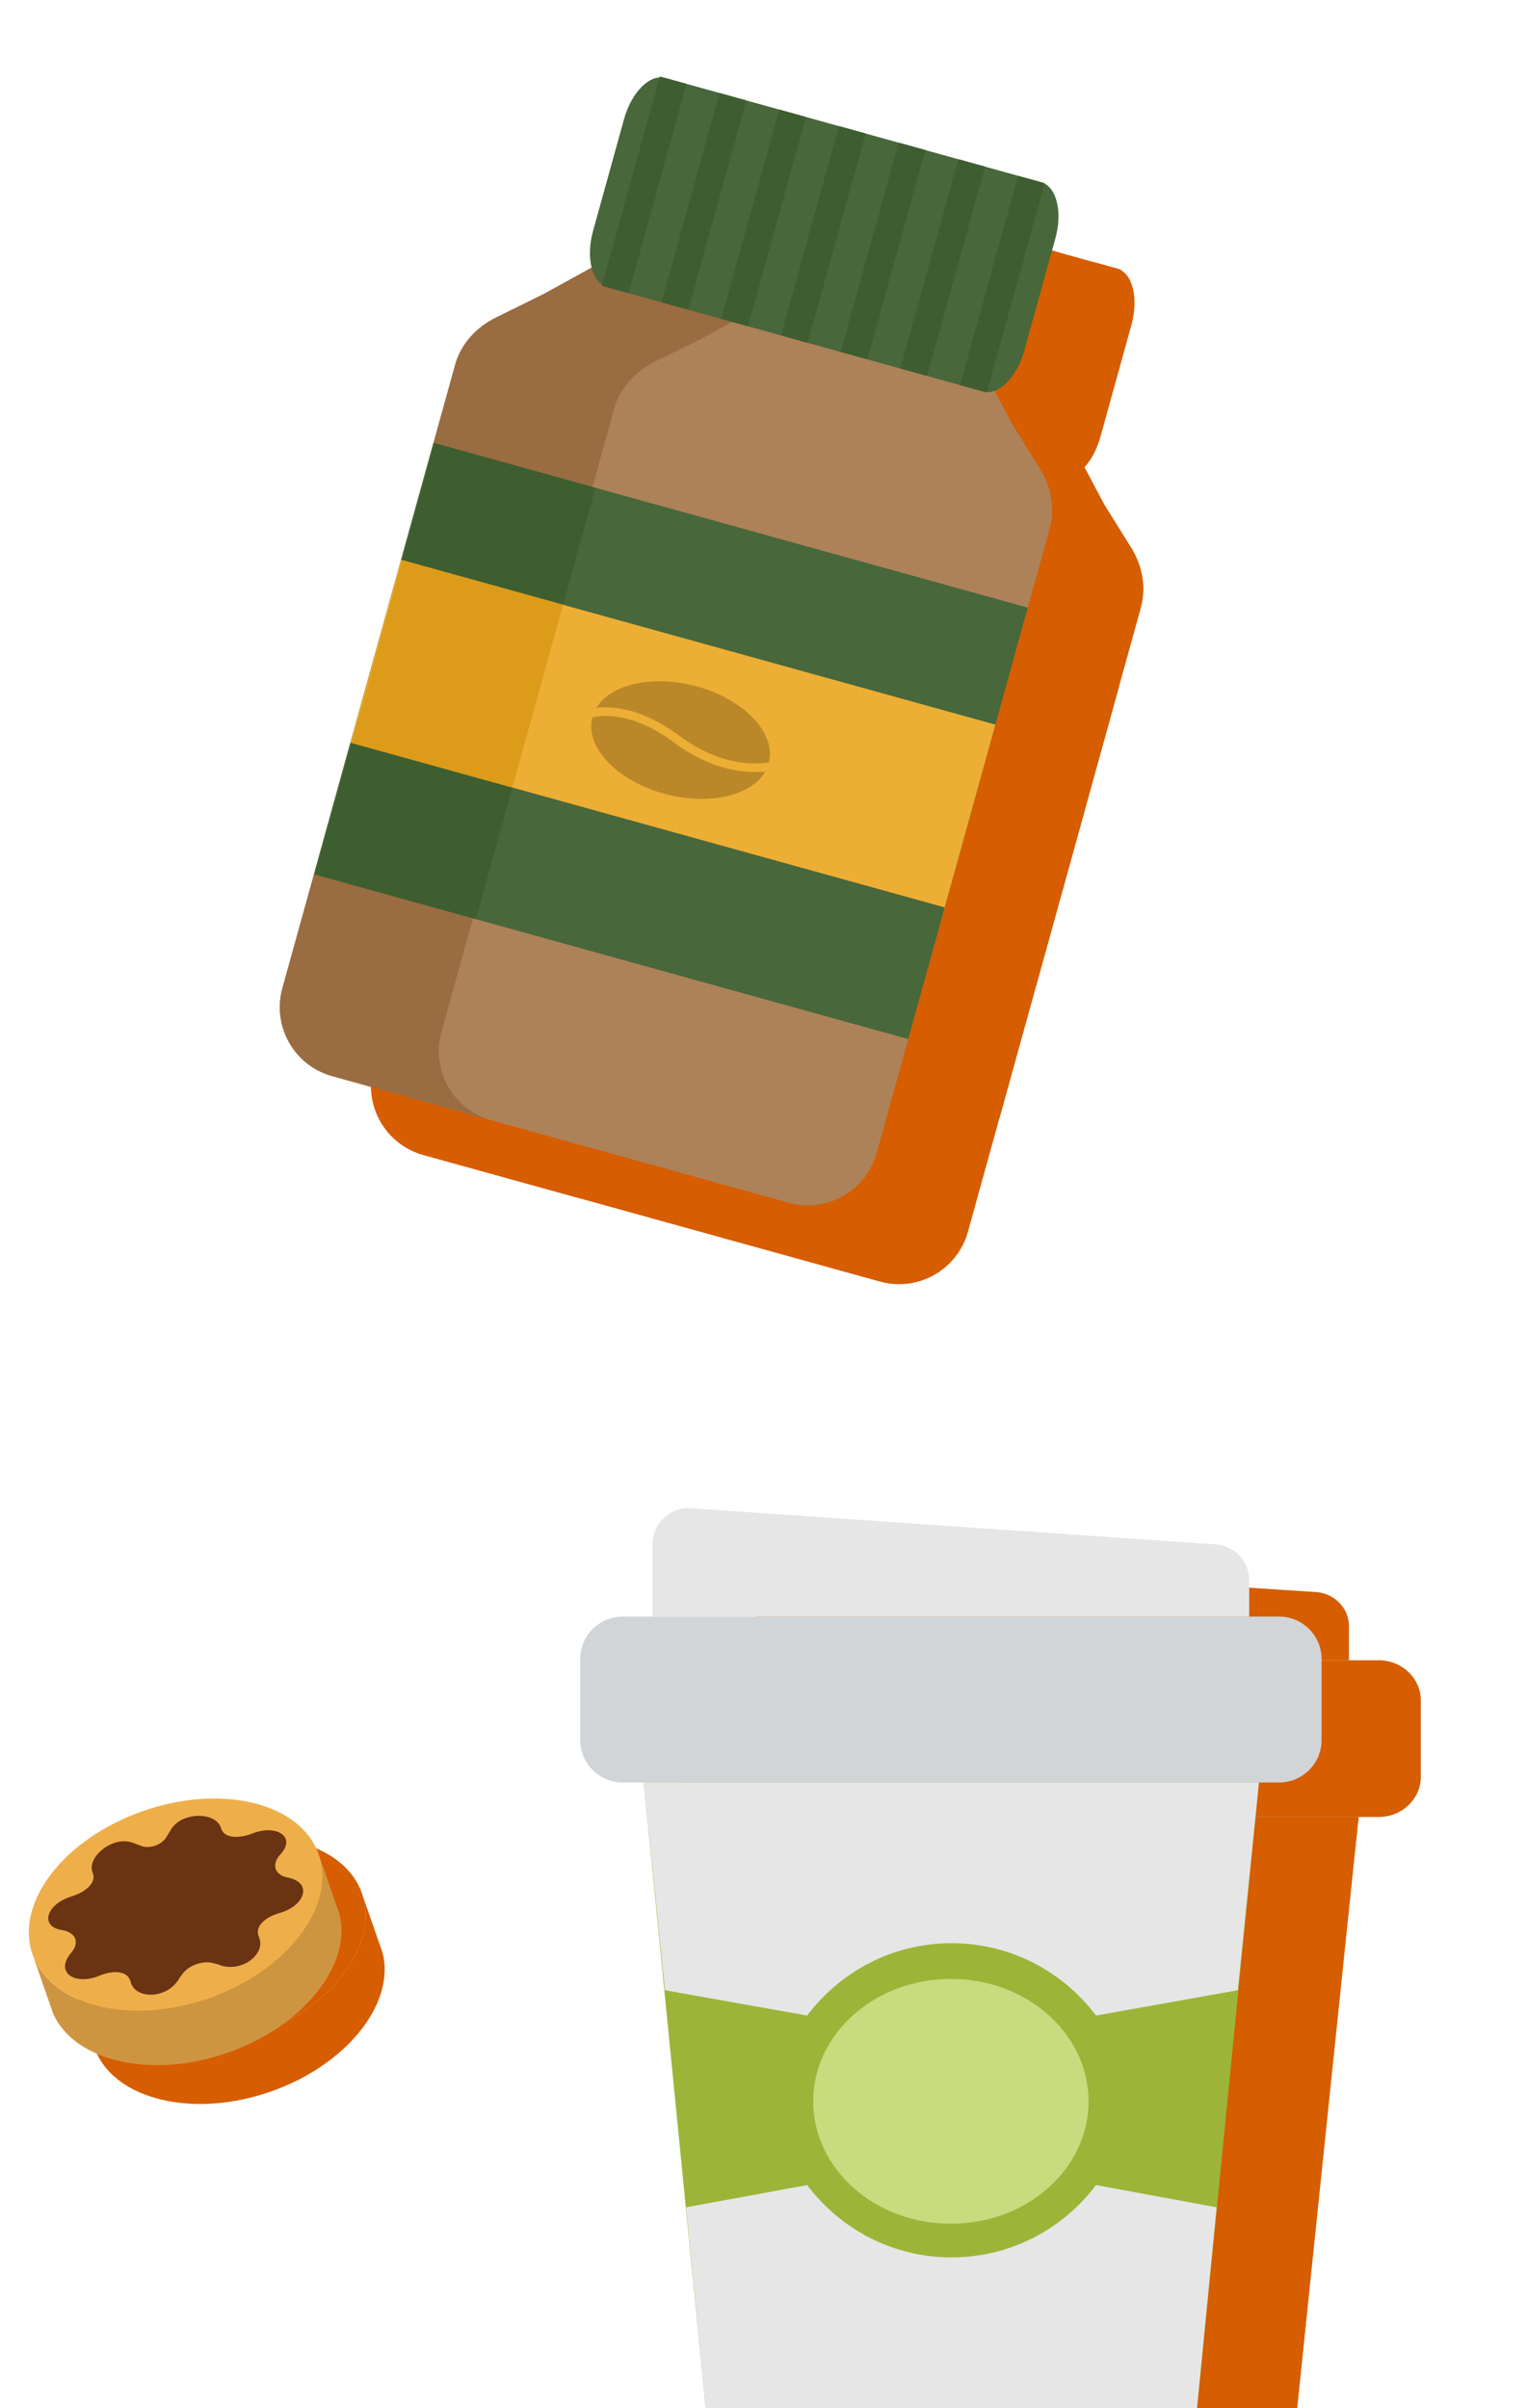 <svg width="85" height="134" viewBox="0 0 85 134" fill="none" xmlns="http://www.w3.org/2000/svg">
<path d="M20.048 105.108C20.082 105.189 20.115 105.27 20.144 105.353L20.057 105.105L20.048 105.108Z" fill="#D65D00"/>
<path d="M14.001 113.371C9.601 114.902 5.204 113.757 4.208 110.896L5.364 114.22C6.552 116.862 10.807 117.87 15.053 116.393C19.298 114.917 22.008 111.485 21.3 108.676L20.143 105.353C21.139 108.214 18.401 111.84 14.001 113.371Z" fill="#D65D00"/>
<path d="M4.122 110.648L4.208 110.897C4.18 110.814 4.154 110.73 4.132 110.645L4.122 110.648Z" fill="#D65D00"/>
<path d="M10.369 102.933C5.969 104.464 3.213 108.038 4.208 110.899C5.204 113.76 9.601 114.904 14.001 113.374C18.402 111.843 21.139 108.216 20.144 105.355C19.148 102.494 14.77 101.402 10.369 102.933Z" fill="#D65D00"/>
<path d="M18.461 106.647C17.692 106.516 17.487 105.932 18.005 105.349C18.909 104.397 17.821 103.649 16.444 104.188C15.612 104.51 14.844 104.42 14.705 103.888C14.467 103.009 12.595 102.936 11.946 103.924L11.618 104.458C11.484 104.639 11.273 104.781 11.041 104.864C10.808 104.943 10.555 104.963 10.336 104.903L9.748 104.688C8.625 104.317 7.203 105.536 7.562 106.373C7.784 106.876 7.238 107.423 6.385 107.688C4.971 108.12 4.582 109.381 5.882 109.567C6.65 109.702 6.851 110.288 6.33 110.867C5.437 111.956 6.625 112.682 8.004 112.071C8.839 111.754 9.529 111.884 9.665 112.417C9.916 113.463 11.757 113.406 12.397 112.219L12.574 111.982C12.751 111.745 13.03 111.563 13.336 111.461C13.639 111.351 13.971 111.321 14.257 111.397L14.542 111.472C15.781 112.006 17.26 110.908 16.808 109.932C16.583 109.43 17.044 108.899 17.895 108.63C19.356 108.254 19.837 106.947 18.461 106.647Z" fill="#D65D00"/>
<path d="M17.646 102.949C17.681 103.03 17.713 103.111 17.742 103.194L17.656 102.946L17.646 102.949Z" fill="#CE9541"/>
<path d="M11.6 111.212C7.199 112.743 2.802 111.598 1.807 108.737L2.963 112.061C4.151 114.702 8.406 115.711 12.651 114.234C16.896 112.757 19.606 109.326 18.898 106.517L17.742 103.194C18.737 106.055 16 109.681 11.6 111.212Z" fill="#CE9541"/>
<path d="M1.721 108.489L1.807 108.738C1.778 108.654 1.753 108.57 1.73 108.486L1.721 108.489Z" fill="#CE9541"/>
<path d="M7.969 100.772C3.569 102.303 0.813 105.877 1.808 108.738C2.803 111.599 7.201 112.743 11.601 111.212C16.001 109.682 18.739 106.055 17.743 103.194C16.748 100.333 12.369 99.241 7.969 100.772Z" fill="#EEAF4B"/>
<path d="M16.06 104.486C15.291 104.355 15.086 103.771 15.604 103.188C16.508 102.236 15.42 101.488 14.043 102.027C13.21 102.349 12.443 102.259 12.304 101.727C12.066 100.848 10.194 100.775 9.544 101.763L9.216 102.296C9.082 102.478 8.871 102.62 8.64 102.703C8.406 102.782 8.153 102.802 7.935 102.742L7.346 102.527C6.224 102.156 4.802 103.375 5.16 104.212C5.382 104.715 4.836 105.262 3.983 105.526C2.569 105.958 2.18 107.22 3.48 107.406C4.248 107.541 4.45 108.127 3.928 108.706C3.035 109.795 4.224 110.521 5.603 109.91C6.438 109.592 7.128 109.723 7.263 110.256C7.514 111.302 9.355 111.245 9.996 110.058L10.172 109.821C10.349 109.584 10.629 109.402 10.934 109.299C11.238 109.19 11.569 109.16 11.855 109.235L12.141 109.311C13.38 109.845 14.859 108.747 14.407 107.771C14.182 107.269 14.642 106.738 15.494 106.469C16.954 106.093 17.435 104.786 16.06 104.486Z" fill="#6A3311"/>
<g clip-path="url(#clip0)">
<path d="M76.746 101.107H40.447C39.159 101.107 38.105 100.105 38.105 98.879V94.614C38.105 93.388 39.159 92.386 40.447 92.386H76.746C78.034 92.386 79.088 93.388 79.088 94.614V98.879C79.088 100.105 78.034 101.107 76.746 101.107Z" fill="#D65D00"/>
<path d="M75.089 92.386H42.103V88.581C42.103 87.531 42.999 86.68 44.103 86.68L73.09 88.581C74.195 88.581 75.089 89.432 75.089 90.483V92.386Z" fill="#D65D00"/>
<path d="M41.618 101.107L45.129 134.854C45.129 135.9 46.028 136.756 47.127 136.756H70.117C71.217 136.756 72.116 135.9 72.116 134.854L75.626 101.107H41.618Z" fill="#D65D00"/>
<path d="M50.652 113.362C52.476 111.056 55.368 109.557 58.635 109.557C61.902 109.557 64.794 111.056 66.619 113.362L74.458 112.03L75.628 101.107H41.618L42.788 112.03L50.652 113.362Z" fill="#D65D00"/>
<path d="M66.618 122.273C64.793 124.579 61.901 126.078 58.634 126.078C55.367 126.078 52.475 124.579 50.651 122.273L43.958 123.442L45.127 134.854C45.127 135.9 46.027 136.756 47.126 136.756H70.116C71.216 136.756 72.115 135.9 72.115 134.854L73.287 123.442L66.618 122.273Z" fill="#D65D00"/>
<path d="M58.597 124.309C62.8 124.309 66.208 121.427 66.208 117.872C66.208 114.317 62.8 111.436 58.597 111.436C54.393 111.436 50.986 114.317 50.986 117.872C50.986 121.427 54.393 124.309 58.597 124.309Z" fill="#D65D00"/>
</g>
<g clip-path="url(#clip1)">
<path d="M71.207 99.187H34.656C33.359 99.187 32.298 98.126 32.298 96.829V92.314C32.298 91.017 33.359 89.956 34.656 89.956H71.207C72.504 89.956 73.565 91.017 73.565 92.314V96.829C73.565 98.126 72.504 99.187 71.207 99.187Z" fill="#D2D5D7"/>
<path d="M69.538 89.956H36.323V85.93C36.323 84.818 37.225 83.917 38.337 83.917L67.526 85.93C68.638 85.93 69.538 86.831 69.538 87.942V89.956Z" fill="#E6E6E6"/>
<path d="M35.835 99.186L39.37 134.904C39.37 136.011 40.275 136.916 41.382 136.916H64.532C65.639 136.916 66.545 136.011 66.545 134.904L70.079 99.186H35.835Z" fill="#9CB538"/>
<path d="M44.931 112.156C46.768 109.716 49.68 108.13 52.97 108.13C56.26 108.13 59.172 109.716 61.009 112.156L68.903 110.747L70.081 99.186H35.835L37.013 110.747L44.931 112.156Z" fill="#E6E6E6"/>
<path d="M61.008 121.589C59.171 124.03 56.258 125.615 52.969 125.615C49.679 125.615 46.767 124.03 44.93 121.589L38.191 122.826L39.368 134.904C39.368 136.011 40.274 136.917 41.381 136.917H64.531C65.638 136.917 66.543 136.011 66.543 134.904L67.724 122.826L61.008 121.589Z" fill="#E6E6E6"/>
<path d="M52.931 123.742C57.164 123.742 60.595 120.692 60.595 116.93C60.595 113.167 57.164 110.117 52.931 110.117C48.699 110.117 45.267 113.167 45.267 116.93C45.267 120.692 48.699 123.742 52.931 123.742Z" fill="#C8DB7F"/>
</g>
<g clip-path="url(#clip2)">
<path d="M63.504 33.822L53.88 68.543C53.293 70.66 51.101 71.901 48.983 71.314L23.57 64.27C22.51 63.976 21.671 63.281 21.17 62.395C20.668 61.509 20.505 60.431 20.799 59.373L30.41 24.698C30.726 23.559 31.551 22.609 32.711 22.047L35.375 20.733L38.171 19.189L59.963 25.229L61.462 28.059L62.947 30.441C63.614 31.502 63.813 32.711 63.504 33.822Z" fill="#D65D00"/>
<path d="M29.648 61.826L39.259 27.151C39.575 26.012 40.4 25.062 41.56 24.5L44.224 23.186L47.02 21.642L38.171 19.189L35.374 20.733L32.71 22.047C31.55 22.609 30.726 23.559 30.41 24.698L20.798 59.373C20.505 60.431 20.668 61.509 21.17 62.395C21.67 63.281 22.51 63.976 23.569 64.27L32.419 66.723C31.359 66.429 30.52 65.734 30.019 64.848C29.517 63.962 29.354 62.885 29.648 61.826Z" fill="#D65D00"/>
<path d="M62.29 38.2L55.636 62.207L55.533 62.178L22.807 53.107L22.554 53.037L29.209 29.03L29.704 29.168L61.98 38.114L62.29 38.2Z" fill="#D65D00"/>
<path d="M29.772 29.184L29.271 29.045L22.616 53.051L22.872 53.122L31.568 55.533L38.222 31.526L29.772 29.184Z" fill="#D65D00"/>
<path d="M60.486 44.709L57.666 54.881L57.564 54.853L24.838 45.781L24.585 45.711L27.404 35.539L27.9 35.676L60.175 44.623L60.486 44.709Z" fill="#D65D00"/>
<path d="M27.968 35.696L27.466 35.557L24.647 45.729L24.902 45.8L33.598 48.21L36.418 38.038L27.968 35.696Z" fill="#D65D00"/>
<g clip-path="url(#clip3)">
<path d="M38.276 43.774C39.055 42.49 41.304 41.938 43.697 42.538C46.413 43.221 48.286 45.13 47.88 46.805C47.88 46.807 47.879 46.809 47.878 46.811C47.05 46.943 45.129 46.994 42.906 45.334C40.87 43.814 39.225 43.668 38.276 43.774ZM47.67 47.325C47.144 47.372 46.408 47.364 45.536 47.145C44.66 46.925 43.647 46.492 42.577 45.693C40.405 44.071 38.765 44.148 38.051 44.301C38.048 44.312 38.044 44.323 38.042 44.334C37.636 46.008 39.509 47.918 42.225 48.6C44.643 49.207 46.913 48.637 47.67 47.325Z" fill="#D65D00"/>
</g>
</g>
<path d="M62.98 18.082L61.252 24.316C60.838 25.811 59.813 26.831 58.962 26.595L38.036 20.795C37.186 20.559 36.832 19.156 37.246 17.661L38.974 11.427C39.389 9.932 40.414 8.912 41.265 9.148L62.191 14.948C63.041 15.184 63.395 16.587 62.98 18.082Z" fill="#D65D00"/>
<path d="M50.935 11.827L47.707 23.474L47.707 23.474L49.192 23.886L49.192 23.885L52.421 12.239L50.935 11.827Z" fill="#D65D00"/>
<path d="M47.612 10.905L44.384 22.552L44.384 22.552L45.869 22.964L45.869 22.963L49.097 11.317L47.612 10.905Z" fill="#D65D00"/>
<path d="M44.289 9.984L41.06 21.631L41.06 21.631L42.545 22.043L42.546 22.043L45.774 10.396L44.289 9.984Z" fill="#D65D00"/>
<path d="M40.965 9.067L37.736 20.714L37.736 20.715L39.222 21.126L39.222 21.126L42.45 9.479L40.965 9.067Z" fill="#D65D00"/>
<path d="M54.259 12.747L51.031 24.393L51.03 24.394L52.516 24.806L52.516 24.805L55.744 13.159L54.259 12.747Z" fill="#D65D00"/>
<path d="M57.582 13.669L54.354 25.315L54.353 25.316L55.839 25.728L55.839 25.727L59.067 14.081L57.582 13.669Z" fill="#D65D00"/>
<path d="M60.906 14.592L57.677 26.238L57.677 26.239L59.162 26.651L59.162 26.65L62.391 15.004L60.906 14.592Z" fill="#D65D00"/>
<g clip-path="url(#clip4)">
<path d="M58.426 29.435L48.802 64.155C48.215 66.272 46.023 67.514 43.905 66.927L18.492 59.882C17.432 59.588 16.593 58.894 16.092 58.008C15.59 57.121 15.427 56.044 15.72 54.985L25.332 20.311C25.648 19.171 26.473 18.221 27.633 17.66L30.297 16.345L33.093 14.801L54.885 20.842L56.384 23.672L57.869 26.053C58.536 27.115 58.735 28.323 58.426 29.435Z" fill="#AD8259"/>
<path d="M24.57 57.438L34.182 22.764C34.498 21.624 35.322 20.674 36.482 20.113L39.146 18.799L41.943 17.254L33.093 14.801L30.297 16.345L27.633 17.66C26.473 18.221 25.648 19.171 25.332 20.311L15.72 54.985C15.427 56.044 15.59 57.121 16.092 58.008C16.593 58.894 17.432 59.588 18.492 59.882L27.341 62.335C26.282 62.041 25.442 61.347 24.942 60.461C24.44 59.574 24.277 58.497 24.57 57.438Z" fill="#9A6C41"/>
<path d="M57.212 33.813L50.558 57.819L50.456 57.791L17.729 48.719L17.477 48.649L24.131 24.643L24.627 24.78L56.902 33.727L57.212 33.813Z" fill="#48673A"/>
<path d="M24.694 24.797L24.193 24.658L17.538 48.664L17.794 48.735L26.49 51.146L33.145 27.14L24.694 24.797Z" fill="#3E5E30"/>
<path d="M55.408 40.322L52.588 50.495L52.486 50.466L19.76 41.395L19.507 41.325L22.326 31.152L22.822 31.29L55.098 40.236L55.408 40.322Z" fill="#ECAE35"/>
<path d="M22.89 31.308L22.388 31.169L19.569 41.341L19.825 41.412L28.52 43.822L31.34 33.65L22.89 31.308Z" fill="#DD9B1A"/>
<g clip-path="url(#clip5)">
<path d="M33.198 39.387C33.978 38.103 36.226 37.551 38.619 38.151C41.336 38.834 43.209 40.744 42.803 42.418C42.802 42.42 42.801 42.422 42.8 42.424C41.973 42.556 40.051 42.608 37.828 40.948C35.792 39.427 34.147 39.282 33.198 39.387ZM42.592 42.938C42.067 42.986 41.33 42.977 40.458 42.758C39.582 42.538 38.569 42.105 37.499 41.306C35.327 39.684 33.687 39.761 32.974 39.914C32.971 39.925 32.967 39.936 32.964 39.947C32.558 41.621 34.431 43.532 37.148 44.214C39.565 44.821 41.835 44.25 42.592 42.938Z" fill="#BA8828"/>
</g>
</g>
<path d="M58.746 13.272L57.018 19.506C56.604 21.001 55.579 22.022 54.728 21.786L33.802 15.985C32.952 15.749 32.598 14.347 33.012 12.852L34.74 6.618C35.155 5.123 36.18 4.102 37.031 4.338L57.956 10.139C58.807 10.374 59.161 11.777 58.746 13.272Z" fill="#48673A"/>
<path d="M46.702 7.018L43.473 18.664L43.473 18.665L44.959 19.076L44.959 19.076L48.187 7.429L46.702 7.018Z" fill="#3E5D30"/>
<path d="M43.379 6.098L40.15 17.744L40.15 17.745L41.635 18.157L41.636 18.156L44.864 6.509L43.379 6.098Z" fill="#3E5D30"/>
<path d="M40.055 5.177L36.827 16.823L36.827 16.824L38.312 17.236L38.312 17.235L41.541 5.588L40.055 5.177Z" fill="#3E5D30"/>
<path d="M36.731 4.257L33.502 15.903L33.502 15.904L34.987 16.316L34.988 16.315L38.216 4.669L36.731 4.257Z" fill="#3E5D30"/>
<path d="M50.025 7.938L46.797 19.584L46.797 19.585L48.282 19.996L48.282 19.996L51.511 8.349L50.025 7.938Z" fill="#3E5D30"/>
<path d="M53.348 8.86L50.12 20.507L50.12 20.507L51.605 20.919L51.605 20.919L54.834 9.272L53.348 8.86Z" fill="#3E5D30"/>
<path d="M56.672 9.784L53.443 21.431L53.443 21.431L54.928 21.843L54.929 21.842L58.157 10.196L56.672 9.784Z" fill="#3E5D30"/>
<defs>
<clipPath id="clip0">
<rect width="52.635" height="50.076" fill="white" transform="translate(32.279 83.924)"/>
</clipPath>
<clipPath id="clip1">
<rect width="53" height="53" fill="white" transform="translate(26.43 81)"/>
</clipPath>
<clipPath id="clip2">
<rect width="52.779" height="52.779" fill="white" transform="translate(24.944 9.882) rotate(15.493)"/>
</clipPath>
<clipPath id="clip3">
<rect width="13.089" height="11.4" fill="white" transform="translate(38.678 37.786) rotate(15.493)"/>
</clipPath>
<clipPath id="clip4">
<rect width="52.779" height="52.779" fill="white" transform="translate(19.866 5.495) rotate(15.493)"/>
</clipPath>
<clipPath id="clip5">
<rect width="13.089" height="11.4" fill="white" transform="translate(33.6 33.399) rotate(15.493)"/>
</clipPath>
</defs>
</svg>
